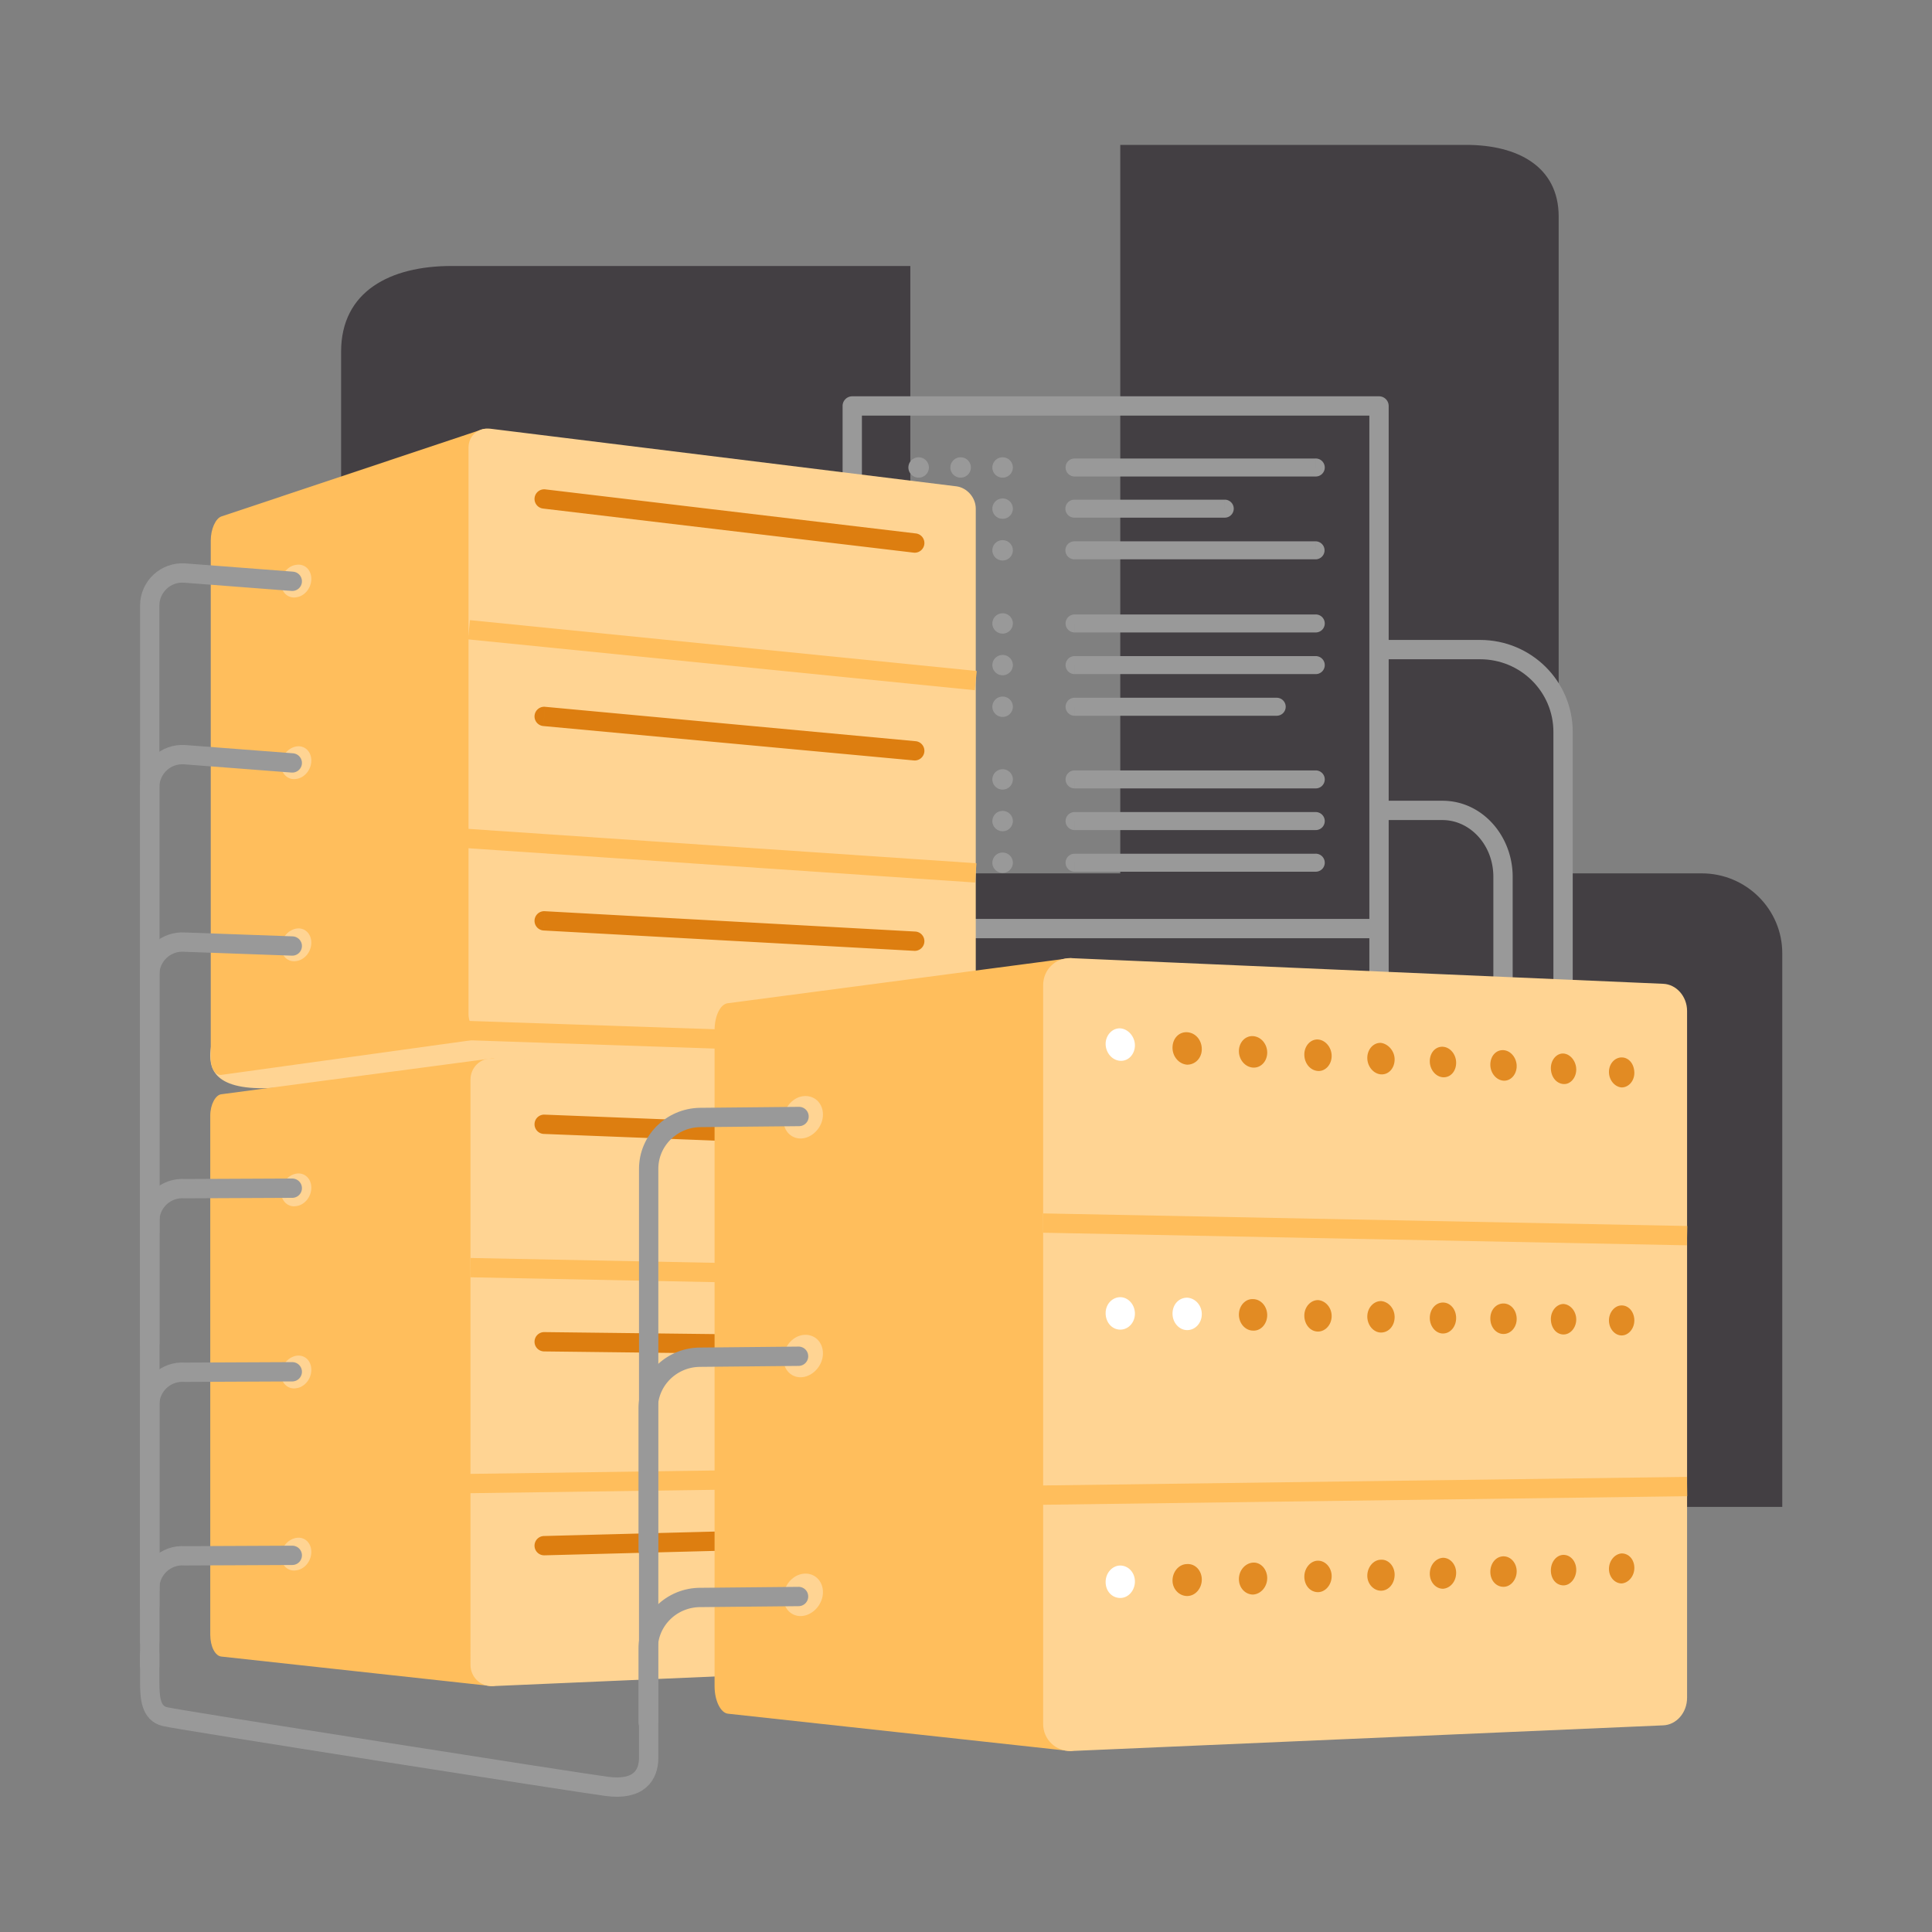 <svg xmlns="http://www.w3.org/2000/svg" width="400" height="400" fill="none" viewBox="0 0 400 400"><rect x="0" y="0" width="400" height="400" fill="#808080" stroke="none"/><path fill="#433F43" d="M131.268 311.988H369V197.367c0-9.126-7.48-16.547-16.678-16.547H131.268z"/><path fill="#433F43" fill-rule="evenodd" d="M322.707 265.46H231.94V30h71.664c10.512 0 19.103 4.412 19.103 14.842zM70.622 313.695h117.855V55.07H93.465c-12.634 0-22.843 5.215-22.843 17.75z" clip-rule="evenodd"/><path fill="#999" d="M285.814 165.785a2 2 0 0 0 0 4zm23.37 75.406a2 2 0 0 0 4 0zm-23.37-28.273a2 2 0 0 0 0 4zm10.837 75.406a2 2 0 0 0 4 0zm-10.837-118.539h12.837v-4h-12.837zm12.837 0c5.69 0 10.533 5.133 10.533 11.739h4c0-8.437-6.274-15.739-14.533-15.739zm10.533 11.739v59.667h4v-59.667zm-23.37 35.394h6.469v-4h-6.469zm6.469 0c1.321 0 2.25.386 2.927 1.264.758.985 1.441 2.893 1.441 6.463h4c0-3.95-.733-6.906-2.273-8.905-1.623-2.105-3.878-2.822-6.095-2.822zm4.368 7.727v63.679h4v-63.679z"/><path stroke="#999" stroke-linecap="round" stroke-linejoin="round" stroke-width="4" d="M285.814 134.492h20.62c9.501 0 17.183 7.622 17.183 17.048v90.353"/><path fill="#999" d="M176.449 84.05v-2a2 2 0 0 0-2 2zm109.062 0h2a2 2 0 0 0-2-2zm0 108.204v2a2 2 0 0 0 2-2zm-109.062 0h-2a2 2 0 0 0 2 2zm0 0v-2a2 2 0 0 0-2 2zm109.062 0h2a2 2 0 0 0-2-2zm0 108.203v2a2 2 0 0 0 2-2zm-109.062 0h-2a2 2 0 0 0 2 2zm0-214.406h109.062v-4H176.449zm107.062-2v108.203h4V84.051zm2 106.203H176.449v4h109.062zm-107.062 2V84.051h-4v108.203zm-2 2h109.062v-4H176.449zm107.062-2v108.203h4V192.254zm2 106.203H176.449v4h109.062zm-107.062 2V192.254h-4v108.203zm43.99-205.529a1.863 1.863 0 0 0 0 3.725zm49.932 3.725a1.863 1.863 0 1 0 0-3.725zm-49.932 4.798a1.863 1.863 0 0 0 0 3.726zm31.132 3.726a1.863 1.863 0 1 0 0-3.726zm-31.132 4.899a1.863 1.863 0 0 0 0 3.726zm49.932 3.726a1.863 1.863 0 1 0 0-3.726zm-49.932-17.149h49.932v-3.725h-49.932zm0 8.524h31.132v-3.726h-31.132zm0 8.625h49.932v-3.726h-49.932zm-32.243-16.91a2.114 2.114 0 0 0 2.122-2.106c0-1.163-.95-2.106-2.122-2.106a2.115 2.115 0 0 0-2.123 2.106c0 1.163.951 2.105 2.123 2.105m8.692.001a2.114 2.114 0 0 0 2.123-2.106c0-1.163-.95-2.106-2.123-2.106a2.114 2.114 0 0 0-2.122 2.106c0 1.163.95 2.105 2.122 2.105m8.693.001a2.114 2.114 0 0 0 2.122-2.106c0-1.163-.95-2.106-2.122-2.106a2.114 2.114 0 0 0-2.123 2.106c0 1.163.95 2.105 2.123 2.105m-17.385 8.524a2.114 2.114 0 0 0 2.122-2.106c0-1.163-.95-2.106-2.122-2.106a2.115 2.115 0 0 0-2.123 2.106c0 1.163.951 2.106 2.123 2.106m8.692 0a2.114 2.114 0 0 0 2.123-2.106c0-1.163-.95-2.106-2.123-2.106a2.114 2.114 0 0 0-2.122 2.106c0 1.163.95 2.106 2.122 2.106m8.693 0a2.114 2.114 0 0 0 2.122-2.106c0-1.163-.95-2.106-2.122-2.106a2.114 2.114 0 0 0-2.123 2.106c0 1.163.95 2.106 2.123 2.106m-17.385 8.629a2.114 2.114 0 0 0 2.122-2.106c0-1.163-.95-2.106-2.122-2.106a2.115 2.115 0 0 0-2.123 2.106c0 1.163.951 2.106 2.123 2.106m8.692 0a2.114 2.114 0 0 0 2.123-2.106c0-1.163-.95-2.106-2.123-2.106a2.114 2.114 0 0 0-2.122 2.106c0 1.163.95 2.106 2.122 2.106m8.693 0a2.114 2.114 0 0 0 2.122-2.106c0-1.163-.95-2.106-2.122-2.106a2.114 2.114 0 0 0-2.123 2.106c0 1.163.95 2.106 2.123 2.106m14.858 11.173a1.863 1.863 0 0 0 0 3.725zm49.932 3.725a1.863 1.863 0 1 0 0-3.725zm-49.932 4.9a1.863 1.863 0 0 0 0 3.725zm49.932 3.725a1.863 1.863 0 1 0 0-3.725zm-49.932 4.896a1.863 1.863 0 0 0 0 3.725zm41.846 3.725a1.863 1.863 0 1 0 0-3.725zm-41.846-17.246h49.932v-3.725h-49.932zm0 8.625h49.932v-3.725h-49.932zm0 8.621h41.846v-3.725h-41.846zm-32.243-17.004a2.113 2.113 0 0 0 2.122-2.105c0-1.164-.95-2.106-2.122-2.106a2.114 2.114 0 0 0-2.123 2.106c0 1.163.951 2.105 2.123 2.105m8.692 0a2.113 2.113 0 0 0 2.123-2.105c0-1.164-.95-2.106-2.123-2.106a2.113 2.113 0 0 0-2.122 2.106c0 1.163.95 2.105 2.122 2.105m8.693 0a2.113 2.113 0 0 0 2.122-2.105c0-1.164-.95-2.106-2.122-2.106a2.114 2.114 0 0 0-2.123 2.106c0 1.163.95 2.105 2.123 2.105m-17.385 8.625a2.113 2.113 0 0 0 2.122-2.105c0-1.164-.95-2.106-2.122-2.106a2.114 2.114 0 0 0-2.123 2.106c0 1.163.951 2.105 2.123 2.105m8.692 0a2.113 2.113 0 0 0 2.123-2.105c0-1.164-.95-2.106-2.123-2.106a2.113 2.113 0 0 0-2.122 2.106c0 1.163.95 2.105 2.122 2.105m8.693 0a2.113 2.113 0 0 0 2.122-2.105c0-1.164-.95-2.106-2.122-2.106a2.114 2.114 0 0 0-2.123 2.106c0 1.163.95 2.105 2.123 2.105m-17.385 8.622a2.114 2.114 0 0 0 2.122-2.106c0-1.163-.95-2.106-2.122-2.106a2.115 2.115 0 0 0-2.123 2.106c0 1.163.951 2.106 2.123 2.106m8.692 0a2.114 2.114 0 0 0 2.123-2.106c0-1.163-.95-2.106-2.123-2.106a2.114 2.114 0 0 0-2.122 2.106c0 1.163.95 2.106 2.122 2.106m8.693 0a2.114 2.114 0 0 0 2.122-2.106c0-1.163-.95-2.106-2.122-2.106a2.114 2.114 0 0 0-2.123 2.106c0 1.163.95 2.106 2.123 2.106m14.858 11.075a1.863 1.863 0 0 0 0 3.725zm49.932 3.725a1.863 1.863 0 1 0 0-3.725zm-49.932 4.9a1.863 1.863 0 0 0 0 3.725zm49.932 3.725a1.863 1.863 0 1 0 0-3.725zm-49.932 4.896a1.863 1.863 0 0 0 0 3.725zm49.932 3.725a1.863 1.863 0 1 0 0-3.725zm-49.932-17.246h49.932v-3.725h-49.932zm0 8.625h49.932v-3.725h-49.932zm0 8.621h49.932v-3.725h-49.932zm-32.243-17.003a2.114 2.114 0 0 0 2.122-2.106c0-1.163-.95-2.106-2.122-2.106a2.115 2.115 0 0 0-2.123 2.106c0 1.163.951 2.106 2.123 2.106m8.692 0a2.114 2.114 0 0 0 2.123-2.106c0-1.163-.95-2.106-2.123-2.106a2.114 2.114 0 0 0-2.122 2.106c0 1.163.95 2.106 2.122 2.106m8.693 0a2.114 2.114 0 0 0 2.122-2.106c0-1.163-.95-2.106-2.122-2.106a2.114 2.114 0 0 0-2.123 2.106c0 1.163.95 2.106 2.123 2.106m-17.385 8.625a2.114 2.114 0 0 0 2.122-2.106c0-1.163-.95-2.106-2.122-2.106a2.115 2.115 0 0 0-2.123 2.106c0 1.163.951 2.106 2.123 2.106m8.692 0a2.114 2.114 0 0 0 2.123-2.106c0-1.163-.95-2.106-2.123-2.106a2.114 2.114 0 0 0-2.122 2.106c0 1.163.95 2.106 2.122 2.106m8.693 0a2.114 2.114 0 0 0 2.122-2.106c0-1.163-.95-2.106-2.122-2.106a2.114 2.114 0 0 0-2.123 2.106c0 1.163.95 2.106 2.123 2.106m-17.385 8.625a2.114 2.114 0 0 0 2.122-2.106c0-1.163-.95-2.106-2.122-2.106a2.115 2.115 0 0 0-2.123 2.106c0 1.163.951 2.106 2.123 2.106m8.692 0a2.114 2.114 0 0 0 2.123-2.106c0-1.163-.95-2.106-2.123-2.106a2.114 2.114 0 0 0-2.122 2.106c0 1.163.95 2.106 2.122 2.106m8.693 0a2.114 2.114 0 0 0 2.122-2.106c0-1.163-.95-2.106-2.122-2.106a2.114 2.114 0 0 0-2.123 2.106c0 1.163.95 2.106 2.123 2.106m14.858 22.809a1.863 1.863 0 0 0 0 3.726zm49.932 3.726a1.863 1.863 0 1 0 0-3.726zm-49.932 4.798a1.862 1.862 0 0 0 0 3.725zm31.132 3.725a1.863 1.863 0 1 0 0-3.725zm-31.132 4.9a1.862 1.862 0 0 0 0 3.725zm49.932 3.725a1.863 1.863 0 1 0 0-3.725zm-49.932-17.148h49.932v-3.726h-49.932zm0 8.523h31.132v-3.725h-31.132zm0 8.625h49.932v-3.725h-49.932zm-32.243-16.906a2.114 2.114 0 0 0 2.122-2.106c0-1.163-.95-2.106-2.122-2.106a2.115 2.115 0 0 0-2.123 2.106c0 1.163.951 2.106 2.123 2.106m8.692 0a2.114 2.114 0 0 0 2.123-2.106c0-1.163-.95-2.106-2.123-2.106a2.114 2.114 0 0 0-2.122 2.106c0 1.163.95 2.106 2.122 2.106m8.693 0a2.114 2.114 0 0 0 2.122-2.106c0-1.163-.95-2.106-2.122-2.106a2.114 2.114 0 0 0-2.123 2.106c0 1.163.95 2.106 2.123 2.106m-17.385 8.523a2.114 2.114 0 0 0 2.122-2.106c0-1.163-.95-2.106-2.122-2.106a2.115 2.115 0 0 0-2.123 2.106c0 1.163.951 2.106 2.123 2.106m8.692 0a2.114 2.114 0 0 0 2.123-2.106c0-1.163-.95-2.106-2.123-2.106a2.114 2.114 0 0 0-2.122 2.106c0 1.163.95 2.106 2.122 2.106m8.693 0a2.114 2.114 0 0 0 2.122-2.106c0-1.163-.95-2.106-2.122-2.106a2.114 2.114 0 0 0-2.123 2.106c0 1.163.95 2.106 2.123 2.106m-17.385 8.625a2.114 2.114 0 0 0 2.122-2.106c0-1.163-.95-2.105-2.122-2.105a2.114 2.114 0 0 0-2.123 2.105c0 1.163.951 2.106 2.123 2.106m8.692 0a2.114 2.114 0 0 0 2.123-2.106c0-1.163-.95-2.105-2.123-2.105a2.113 2.113 0 0 0-2.122 2.105c0 1.163.95 2.106 2.122 2.106m8.693 0a2.114 2.114 0 0 0 2.122-2.106c0-1.163-.95-2.105-2.122-2.105a2.113 2.113 0 0 0-2.123 2.105c0 1.163.95 2.106 2.123 2.106m14.858 11.177a1.863 1.863 0 0 0 0 3.726zm49.932 3.726a1.863 1.863 0 1 0 0-3.726zm-49.932 4.899a1.863 1.863 0 0 0 0 3.726zm49.932 3.726a1.863 1.863 0 1 0 0-3.726zm-49.932 4.895a1.863 1.863 0 0 0 0 3.726zm41.846 3.726a1.863 1.863 0 1 0 0-3.726zm-41.846-17.246h49.932v-3.726h-49.932zm0 8.625h49.932v-3.726h-49.932zm0 8.621h41.846v-3.726h-41.846zm-32.243-17.008a2.114 2.114 0 0 0 2.122-2.106c0-1.163-.95-2.106-2.122-2.106a2.115 2.115 0 0 0-2.123 2.106c0 1.163.951 2.106 2.123 2.106m8.692 0a2.114 2.114 0 0 0 2.123-2.106c0-1.163-.95-2.106-2.123-2.106a2.114 2.114 0 0 0-2.122 2.106c0 1.163.95 2.106 2.122 2.106m8.693 0a2.114 2.114 0 0 0 2.122-2.106c0-1.163-.95-2.106-2.122-2.106a2.114 2.114 0 0 0-2.123 2.106c0 1.163.95 2.106 2.123 2.106m-17.385 8.625a2.114 2.114 0 0 0 2.122-2.106c0-1.163-.95-2.106-2.122-2.106a2.115 2.115 0 0 0-2.123 2.106c0 1.163.951 2.106 2.123 2.106m8.692 0a2.114 2.114 0 0 0 2.123-2.106c0-1.163-.95-2.106-2.123-2.106a2.114 2.114 0 0 0-2.122 2.106c0 1.163.95 2.106 2.122 2.106m8.693 0a2.114 2.114 0 0 0 2.122-2.106c0-1.163-.95-2.106-2.122-2.106a2.114 2.114 0 0 0-2.123 2.106c0 1.163.95 2.106 2.123 2.106m-17.385 8.625a2.114 2.114 0 0 0 2.122-2.106c0-1.163-.95-2.106-2.122-2.106a2.115 2.115 0 0 0-2.123 2.106c0 1.163.951 2.106 2.123 2.106m8.692 0a2.114 2.114 0 0 0 2.123-2.106c0-1.163-.95-2.106-2.123-2.106a2.114 2.114 0 0 0-2.122 2.106c0 1.163.95 2.106 2.122 2.106m8.693 0a2.114 2.114 0 0 0 2.122-2.106c0-1.163-.95-2.106-2.122-2.106a2.114 2.114 0 0 0-2.123 2.106c0 1.163.95 2.106 2.123 2.106m14.858 11.075a1.863 1.863 0 0 0 0 3.726zm49.932 3.726a1.863 1.863 0 1 0 0-3.726zm-49.932 4.899a1.863 1.863 0 0 0 0 3.726zm49.932 3.726a1.863 1.863 0 1 0 0-3.726zm-49.932 4.896a1.862 1.862 0 1 0 0 3.725zm14.151 3.725a1.863 1.863 0 1 0 0-3.725zm-14.151-17.246h49.932v-3.726h-49.932zm0 8.625h49.932v-3.726h-49.932zm0 8.621h14.151v-3.725h-14.151zm-32.243-17.008a2.114 2.114 0 0 0 2.122-2.106c0-1.163-.95-2.106-2.122-2.106a2.115 2.115 0 0 0-2.123 2.106c0 1.163.951 2.106 2.123 2.106m8.692 0a2.114 2.114 0 0 0 2.123-2.106c0-1.163-.95-2.106-2.123-2.106a2.114 2.114 0 0 0-2.122 2.106c0 1.163.95 2.106 2.122 2.106m8.693 0a2.114 2.114 0 0 0 2.122-2.106c0-1.163-.95-2.106-2.122-2.106a2.114 2.114 0 0 0-2.123 2.106c0 1.163.95 2.106 2.123 2.106m-17.385 8.625a2.114 2.114 0 0 0 2.122-2.106c0-1.163-.95-2.106-2.122-2.106a2.115 2.115 0 0 0-2.123 2.106c0 1.163.951 2.106 2.123 2.106m8.692 0a2.114 2.114 0 0 0 2.123-2.106c0-1.163-.95-2.106-2.123-2.106a2.114 2.114 0 0 0-2.122 2.106c0 1.163.95 2.106 2.122 2.106m8.693 0a2.114 2.114 0 0 0 2.122-2.106c0-1.163-.95-2.106-2.122-2.106a2.114 2.114 0 0 0-2.123 2.106c0 1.163.95 2.106 2.123 2.106m-17.385 8.629a2.114 2.114 0 0 0 2.122-2.106c0-1.163-.95-2.106-2.122-2.106a2.115 2.115 0 0 0-2.123 2.106c0 1.163.951 2.106 2.123 2.106m8.692 0a2.114 2.114 0 0 0 2.123-2.106c0-1.163-.95-2.106-2.123-2.106a2.114 2.114 0 0 0-2.122 2.106c0 1.163.95 2.106 2.122 2.106m8.693 0a2.114 2.114 0 0 0 2.122-2.106c0-1.163-.95-2.106-2.122-2.106a2.114 2.114 0 0 0-2.123 2.106c0 1.163.95 2.106 2.123 2.106"/><path fill="#FFD493" d="M71.734 191.051c-7.379 2.908-28.2 14.44-28.2 27.577 0 3.71 2.223 8.123 17.183 6.217 27.391-3.509 78.738-1.805 78.738-1.805l58.523-4.613z"/><path fill="#FFBE5C" d="m45.858 222.541 55.693-7.721c1.415-.201 2.628-2.507 2.628-5.014V91.976c0-2.507-2.729-3.51-4.245-3.11l-54.076 18.051c-1.213.402-2.224 2.608-2.224 5.015v106.799c-.1 2.306.91 4.011 2.224 3.81"/><path fill="#FFD493" d="m198.08 218.328-96.528-3.711c-2.527-.1-4.549-2.206-4.549-4.613V92.676c0-2.507 2.022-4.212 4.549-3.911l96.528 11.933c2.122.301 3.942 2.307 3.942 4.613v109.106c0 2.206-1.719 4.011-3.942 3.911"/><path stroke="#FFBE5C" stroke-linejoin="round" stroke-width="4" d="m97.104 130.383 104.917 10.529"/><path fill="#DD7E10" d="M112.906 101.319a2 2 0 1 0-.473 3.972zm76.244 13.097a2 2 0 1 0 .473-3.972zm-76.296 31.921a2 2 0 1 0-.37 3.983zm76.348 11.103a2 2 0 0 0 .369-3.983zm-76.423 31.215a2 2 0 1 0-.219 3.994zm76.498 8.206a2 2 0 0 0 .219-3.994zm-76.844-91.57 76.717 9.125.473-3.972-76.717-9.125zm.051 45.029 76.718 7.12.369-3.983-76.717-7.12zm.076 42.329 76.717 4.212.219-3.994-76.717-4.212z"/><path fill="#FFBE5C" d="m95.15 175.499 106.736 7.221.27-3.991-106.737-7.221zm.067 39.816 106.737 3.61.135-3.997-106.737-3.61zM45.858 342.976l55.997 6.117c1.415.1 2.628-1.906 2.628-4.413V223.541c0-2.507-1.213-4.513-2.628-4.412l-55.997 7.42c-1.213.101-2.325 2.106-2.325 4.413v107.501c0 2.407 1.011 4.412 2.325 4.513"/><path fill="#FFD493" d="m199.091 344.881-97.135 4.212c-2.527.1-4.549-1.906-4.549-4.413V223.541c0-2.507 2.022-4.513 4.549-4.412l97.135 4.211c2.223.101 3.942 2.106 3.942 4.413v112.615c.101 2.407-1.719 4.413-3.942 4.513"/><path fill="#FFBE5C" d="m97.368 264.449 105.726 2.106.079-3.999-105.726-2.106zm-1.752 44.727 107.546-1.504-.056-4-107.546 1.504z"/><path fill="#DD7E10" d="M112.747 230.771a2 2 0 0 0-.156 3.997zm76.763 7.005a2 2 0 1 0 .157-3.997zm-76.817 38.02a2 2 0 1 0-.047 4zm76.872 4.903a2 2 0 1 0 .047-4zm-76.948 37.315a2 2 0 0 0 .104 3.999zm77.024 1.993a2 2 0 1 0-.105-3.999zm-77.05-85.239 76.919 3.008.157-3.997-76.92-3.008zm.055 45.028 76.919.903.047-4-76.919-.903zm.075 42.217 76.92-2.006-.105-3.999-76.919 2.006z"/><path fill="#FFBE5C" d="m150.775 354.808 70.754 7.722c1.819.1 3.336-2.407 3.336-5.616V203.986c0-3.209-1.517-5.716-3.336-5.616l-70.754 9.326c-1.617.1-2.83 2.608-2.83 5.616v135.78c0 3.109 1.314 5.616 2.83 5.716"/><path fill="#FFD493" d="m344.337 357.215-122.606 5.315c-3.133.1-5.761-2.407-5.761-5.616V203.986c0-3.209 2.527-5.716 5.761-5.616l122.606 5.315c2.729.1 4.953 2.607 4.953 5.616v142.198c0 3.109-2.224 5.616-4.953 5.716"/><path fill="#FFBE5C" d="m215.931 255.222 133.32 2.608.078-4-133.32-2.607zm-2.26 56.356 135.645-1.805-.053-3.999-135.645 1.805z"/><path fill="#fff" d="M234.973 216.421c0 1.805-1.314 3.309-3.032 3.209-1.719-.1-3.033-1.705-3.033-3.51s1.415-3.309 3.033-3.209 3.032 1.705 3.032 3.51"/><path fill="#DD7E10" fill-opacity=".85" fill-rule="evenodd" d="M245.787 220.431c1.718 0 3.032-1.404 3.032-3.209 0-1.905-1.314-3.41-3.032-3.51s-3.032 1.304-3.032 3.209 1.415 3.41 3.032 3.51m13.645.604c1.617.1 2.931-1.304 2.931-3.109s-1.314-3.309-2.931-3.409c-1.617-.101-2.931 1.303-2.931 3.108s1.314 3.31 2.931 3.41m13.444.699c1.516.101 2.83-1.303 2.83-3.108s-1.314-3.31-2.83-3.41-2.83 1.304-2.83 3.109 1.213 3.309 2.83 3.409m13.039.703c1.617.101 2.83-1.303 2.83-3.108 0-1.705-1.314-3.209-2.83-3.41-1.516-.1-2.83 1.304-2.83 3.109s1.314 3.309 2.83 3.409m15.566-2.407c0 1.805-1.213 3.108-2.73 3.008s-2.729-1.605-2.729-3.309c0-1.805 1.213-3.109 2.729-3.009s2.73 1.605 2.73 3.31m9.804 3.711c1.516.1 2.729-1.304 2.729-3.008 0-1.705-1.213-3.209-2.729-3.31s-2.729 1.204-2.729 3.009c0 1.705 1.213 3.209 2.729 3.309m15.061-2.309c0 1.704-1.213 3.108-2.628 3.008-1.516-.1-2.628-1.504-2.628-3.309 0-1.705 1.213-3.109 2.628-3.009s2.628 1.605 2.628 3.31m9.399 3.711c1.415 0 2.628-1.303 2.628-3.008 0-1.805-1.112-3.209-2.628-3.209-1.415 0-2.628 1.303-2.628 3.008s1.213 3.109 2.628 3.209" clip-rule="evenodd"/><g fill-rule="evenodd" clip-rule="evenodd"><path fill="#fff" d="M231.94 275.285c1.719 0 3.033-1.504 3.033-3.309 0-1.905-1.415-3.41-3.033-3.41s-3.032 1.404-3.032 3.31c0 1.905 1.314 3.409 3.032 3.409m13.848.102c1.718 0 3.032-1.504 3.032-3.309s-1.314-3.31-3.032-3.41c-1.718 0-3.032 1.404-3.032 3.309s1.415 3.41 3.032 3.41"/><path fill="#DD7E10" fill-opacity=".85" d="M262.364 272.279c0 1.805-1.314 3.309-2.931 3.209-1.617 0-2.931-1.504-2.931-3.309s1.314-3.31 2.931-3.209c1.617 0 2.931 1.504 2.931 3.309m13.342.198c0 1.805-1.314 3.209-2.83 3.209-1.617 0-2.83-1.504-2.83-3.309s1.314-3.209 2.83-3.209c1.516.1 2.83 1.504 2.83 3.309m10.209 3.412c1.617 0 2.83-1.404 2.83-3.209s-1.314-3.209-2.83-3.309c-1.516 0-2.83 1.404-2.83 3.209s1.314 3.309 2.83 3.309m12.837.201c1.516 0 2.729-1.404 2.729-3.209s-1.213-3.209-2.729-3.209-2.729 1.404-2.729 3.209c0 1.705 1.213 3.209 2.729 3.209m12.533.099c1.516 0 2.729-1.404 2.729-3.109 0-1.805-1.213-3.209-2.729-3.209s-2.729 1.304-2.729 3.109 1.213 3.209 2.729 3.209m15.061-3.007c0 1.704-1.213 3.108-2.628 3.108-1.516 0-2.628-1.404-2.628-3.209 0-1.704 1.213-3.108 2.628-3.108 1.415.1 2.628 1.504 2.628 3.209m9.399 3.309c1.415 0 2.628-1.404 2.628-3.109s-1.112-3.109-2.628-3.109c-1.415 0-2.628 1.404-2.628 3.109s1.213 3.109 2.628 3.109"/></g><path fill="#fff" d="M234.973 327.434c0 1.805-1.314 3.41-3.032 3.41-1.719 0-3.033-1.404-3.033-3.309s1.415-3.41 3.033-3.41 3.032 1.404 3.032 3.309"/><path fill="#DD7E10" fill-opacity=".85" fill-rule="evenodd" d="M272.877 329.639c1.516 0 2.83-1.504 2.83-3.309s-1.314-3.209-2.83-3.209-2.83 1.504-2.83 3.309 1.212 3.209 2.83 3.209m-10.513-2.91c0 1.805-1.314 3.31-2.931 3.41-1.617 0-2.931-1.404-2.931-3.209s1.314-3.309 2.931-3.41 2.931 1.404 2.931 3.209m-13.544.301c0 1.805-1.314 3.41-3.032 3.41-1.617 0-3.032-1.404-3.032-3.209s1.314-3.41 3.032-3.41c1.718-.1 3.032 1.404 3.032 3.209m86.926.805c1.415-.101 2.628-1.505 2.628-3.209s-1.112-3.009-2.628-3.009c-1.415.1-2.628 1.504-2.628 3.209s1.213 3.009 2.628 3.009m-9.4-2.808c0 1.704-1.213 3.209-2.628 3.209-1.516 0-2.628-1.304-2.628-3.109s1.213-3.209 2.628-3.209 2.628 1.304 2.628 3.109m-15.061 3.509c1.516 0 2.729-1.504 2.729-3.209 0-1.704-1.213-3.108-2.729-3.108s-2.729 1.404-2.729 3.209 1.213 3.108 2.729 3.108m-9.804-2.908c0 1.805-1.213 3.209-2.729 3.309-1.516 0-2.729-1.403-2.729-3.108 0-1.805 1.213-3.209 2.729-3.309 1.516 0 2.729 1.403 2.729 3.108m-12.736.404c0 1.805-1.213 3.309-2.83 3.309-1.516 0-2.83-1.404-2.83-3.109 0-1.805 1.314-3.309 2.83-3.309 1.516-.1 2.83 1.304 2.83 3.109" clip-rule="evenodd"/><path fill="#FFD493" fill-rule="evenodd" d="M58.19 120.756c0 1.805 1.415 3.209 3.133 2.908 1.718-.2 3.133-1.905 3.133-3.81s-1.415-3.209-3.133-2.908c-1.718.2-3.133 1.905-3.133 3.81m0 37.606c0 1.805 1.415 3.209 3.133 2.908 1.718-.201 3.133-1.906 3.133-3.811s-1.415-3.209-3.133-2.908-3.133 2.006-3.133 3.811m3.133 40.615c-1.718.301-3.133-1.103-3.133-2.908s1.415-3.51 3.133-3.811 3.133 1.003 3.133 2.908-1.415 3.61-3.133 3.811m-3.133 47.826c0 1.805 1.415 3.209 3.133 2.908 1.718-.2 3.133-1.905 3.133-3.81s-1.415-3.209-3.133-2.909-3.133 2.006-3.133 3.811m0 37.707c0 1.805 1.415 3.209 3.133 2.908 1.718-.2 3.133-1.905 3.133-3.81s-1.415-3.209-3.133-2.909-3.133 2.006-3.133 3.811m3.133 40.611c-1.718.301-3.133-1.103-3.133-2.908 0-1.905 1.415-3.51 3.133-3.81s3.133 1.002 3.133 2.908-1.415 3.61-3.133 3.81m100.874-93.255c0 2.407 1.82 4.112 4.043 3.811 2.224-.301 4.144-2.507 4.144-4.914s-1.819-4.111-4.144-3.811c-2.223.301-4.043 2.507-4.043 4.914m0 49.438c0 2.406 1.82 4.111 4.043 3.81 2.224-.301 4.144-2.507 4.144-4.913s-1.819-4.112-4.144-3.811c-2.223.301-4.043 2.507-4.043 4.914m4.043 53.252c-2.223.301-4.043-1.404-4.043-3.811s1.82-4.613 4.043-4.914c2.325-.301 4.144 1.404 4.144 3.811s-1.92 4.613-4.144 4.914" clip-rule="evenodd"/><path stroke="#999" stroke-linecap="round" stroke-linejoin="round" stroke-width="4" d="m60.514 120.35-22.236-1.705c-3.942-.301-7.278 2.808-7.278 6.719v207.08"/><path stroke="#999" stroke-linecap="round" stroke-linejoin="round" stroke-width="4" d="m60.514 157.955-22.236-1.704c-3.942-.301-7.278 2.807-7.278 6.718v92.058"/><path stroke="#999" stroke-linecap="round" stroke-linejoin="round" stroke-width="4" d="m60.514 195.861-22.236-.802c-3.942-.301-7.278 2.808-7.278 6.719v76.314"/><path stroke="#999" stroke-linecap="round" stroke-linejoin="round" stroke-width="4" d="m60.514 246-22.236.1c-3.942-.301-7.278 2.808-7.278 6.719v76.314"/><path stroke="#999" stroke-linecap="round" stroke-linejoin="round" stroke-width="4" d="m60.514 284.012-22.236.1c-3.942-.301-7.278 2.808-7.278 6.719v49.037"/><path stroke="#999" stroke-linecap="round" stroke-linejoin="round" stroke-width="4" d="m60.514 322.016-22.236.1c-3.942-.301-7.278 2.808-7.278 6.719v16.045"/><path stroke="#999" stroke-linecap="round" stroke-linejoin="round" stroke-width="4" d="M31 342.472v5.716c0 3.309.202 6.518 3.133 7.22 2.83.702 84.703 13.538 91.475 14.441 6.772.902 8.692-2.407 8.692-5.917V241.99c0-5.816 4.751-10.529 10.613-10.629l20.519-.201"/><path fill="#999" d="M132.199 320.909a2 2 0 0 0 4 0zm12.614-39.912-.02-1.999h-.015zm20.538 1.8a2 2 0 0 0-.039-4zm-33.152 73.815a2 2 0 0 0 4 0zm12.613-25.872-.019-2h-.015zm20.539 1.799a2 2 0 1 0-.04-4zm-29.152-11.63v-29.282h-4v29.282zm0-29.282c0-4.691 3.842-8.548 8.648-8.63l-.069-3.999c-6.919.118-12.579 5.687-12.579 12.629zm8.633-8.63 20.519-.2-.039-4-20.519.201zm-8.633 73.615v-15.243h-4v15.243zm0-15.243c0-4.69 3.842-8.547 8.648-8.63l-.069-3.999c-6.919.118-12.579 5.688-12.579 12.629zm8.633-8.629 20.519-.201-.04-4-20.518.201z"/></svg>